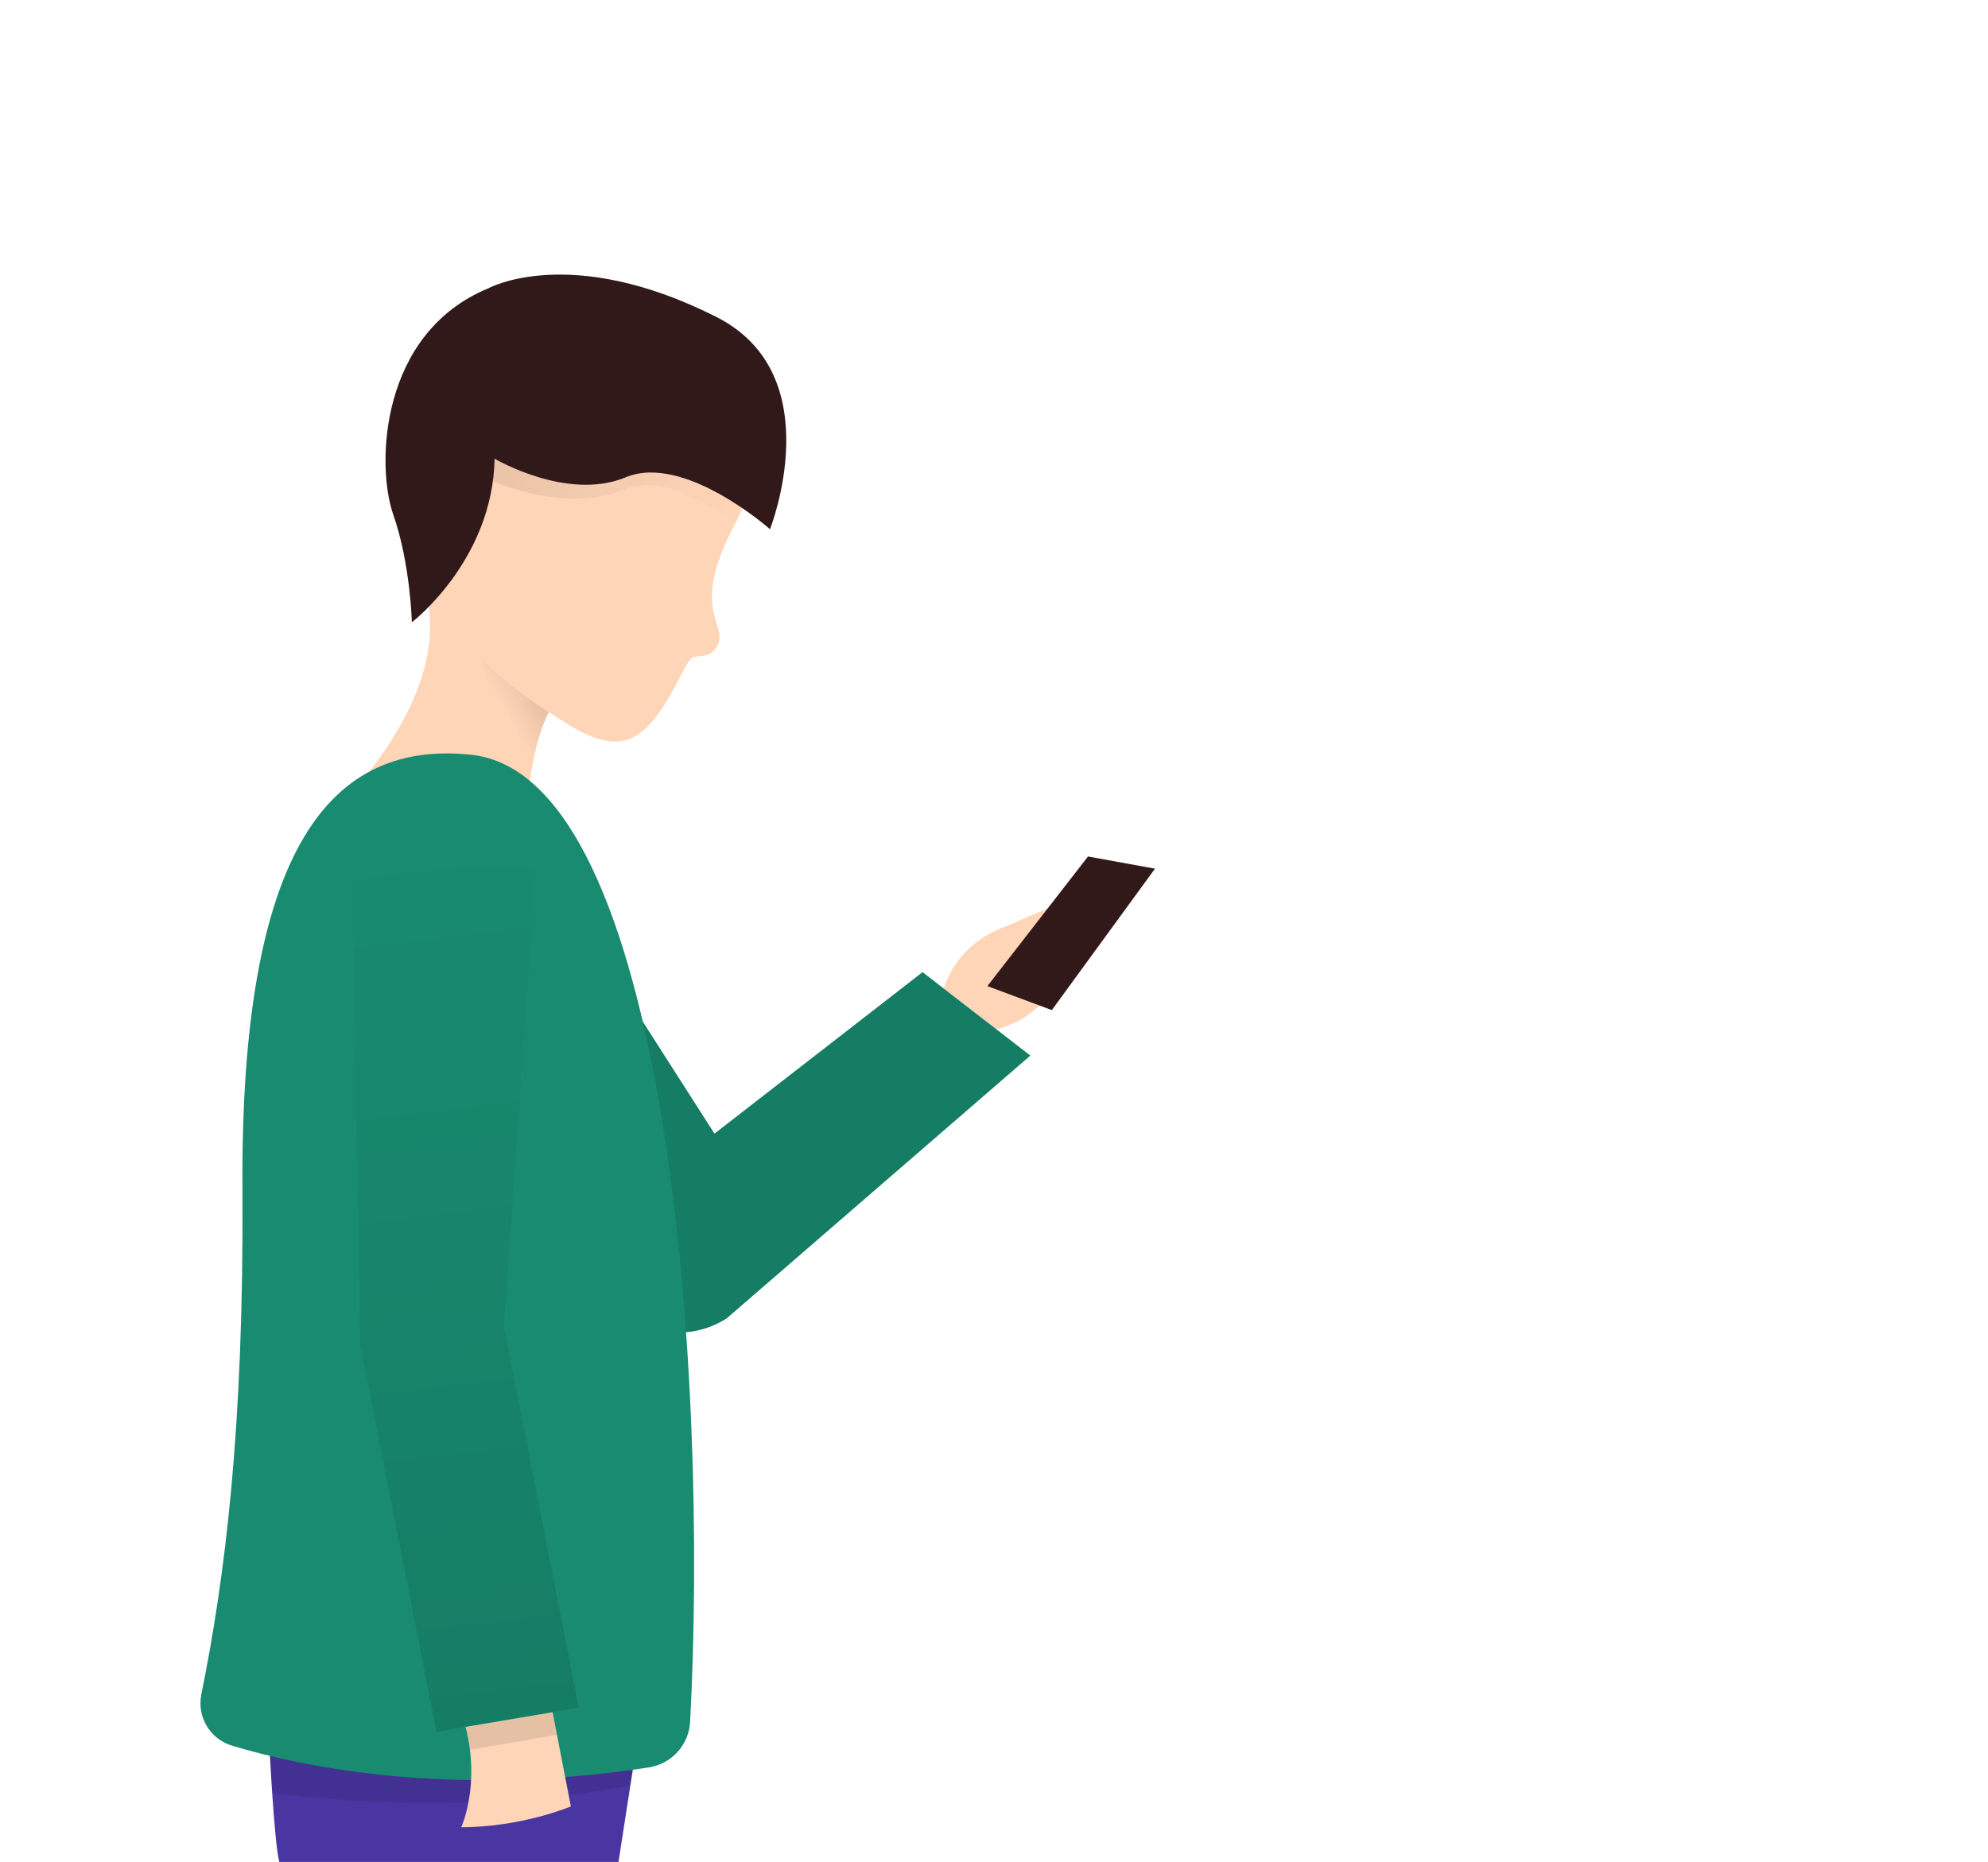 <?xml version="1.0" encoding="utf-8"?>
<!-- Generator: Adobe Illustrator 21.0.2, SVG Export Plug-In . SVG Version: 6.00 Build 0)  -->
<svg version="1.1" id="Ebene_1" xmlns="http://www.w3.org/2000/svg" xmlns:xlink="http://www.w3.org/1999/xlink" x="0px" y="0px"
	 viewBox="0 0 555.1 520" style="enable-background:new 0 0 555.1 520;" xml:space="preserve">
<style type="text/css">
	.st0{fill:#FFD5B7;}
	.st1{fill:#321919;}
	.st2{fill:#188B70;}
	.st3{opacity:0.1;}
	.st4{fill:#4936A3;}
	.st5{opacity:0.1;enable-background:new    ;}
	.st6{opacity:0.1;fill:url(#SVGID_1_);enable-background:new    ;}
	.st7{opacity:0.1;fill:url(#SVGID_2_);enable-background:new    ;}
	.st8{opacity:0.1;fill:url(#SVGID_3_);enable-background:new    ;}
</style>
<g>
	<path class="st0" d="M263.6,276.1c0,0,2.6-11.6,16.3-17c8.6-3.4,17-8.2,20.3-6.3c4.3,2.6,0,14.1,0,14.1s-7.3,17.3-22,20.5"/>
	<polygon class="st1" points="293.7,282.1 275.7,275.4 303.8,239.2 322.5,242.6 	"/>
	<g>
		<path class="st2" d="M168.9,361.2l-76.6-115l51.2-17.1l56,87.5l58.1-45.1l30.1,23.3l-84.8,73.4
			C191.5,375.5,176.3,372.4,168.9,361.2z"/>
	</g>
	<path class="st0" d="M136.6,182l-18.3-20.7c0.9,4.3,1.6,8.1,1.7,11.1c2,30.3-32.6,60-32.6,60L148,218c0,0,3.4-32.6,19.7-27.7l0,0
		l0,0L136.6,182z"/>
	<g class="st3">
		<path d="M168.9,361.2l-76.6-115l51.2-17.1l56,87.5l58.1-45.1l30.1,23.3l-84.8,73.4C191.5,375.5,176.3,372.4,168.9,361.2z"/>
	</g>
	<path class="st0" d="M205.2,146.4c14.3-26.7-15.6-43.7-15.6-43.7c-69.3-32.3-69,25.4-71.8,56.1l11.5,25.1l27.3,17.1l0,0
		c14.2,9.5,20,6.2,24.6,1.5c5.9-6.2,9.7-16.5,11.5-18.3c1.6-1.9,5.3,0.5,7.7-4C203.3,174.2,192.4,170.3,205.2,146.4z"/>
	<path class="st4" d="M75.1,485.1c0,0,1.4,29.6,2.9,34.9h94.7l4-25.8l-5.6-39.9"/>
	<path class="st5" d="M75.1,485.1c0,0,0.4,7.5,0.9,15.7c49.5,6.1,86.1,0.6,100-2.2l0.7-4.3l-3.9-27.7l-32.6-2.3L75.1,485.1z"/>
	<path class="st2" d="M64.7,487.5c-6.1-1.9-9.7-8-8.5-14.2c6.6-32.6,11.9-74,11.5-140.9c-0.7-96.3,25-125.8,64-121.6
		c55.1,6.1,66.1,174.6,61,270c-0.3,6.4-5.1,11.8-11.5,12.8C124.8,502.3,83.2,493.1,64.7,487.5z"/>
	
		<linearGradient id="SVGID_1_" gradientUnits="userSpaceOnUse" x1="127.503" y1="-73.258" x2="214.329" y2="-73.258" gradientTransform="matrix(0.956 0.293 -0.293 0.956 -20.412 153.383)">
		<stop  offset="0" style="stop-color:#000000"/>
		<stop  offset="1" style="stop-color:#000000;stop-opacity:0"/>
	</linearGradient>
	<path class="st6" d="M205.3,146.1c1.7-3.2,2.8-6.3,3.3-9.2c-0.1-5.8-1.8-11.6-2.6-15.4l-46.4-18.4l-27.3-0.6
		c-7.3,8-10.5,20.2-12.2,32.3l2.6,14.6c0,0,11.1-9.9,13.2-15.8c0,0,21,10.4,38.8,3C183.6,132.7,197.2,139.6,205.3,146.1z"/>
	<path class="st1" d="M200,88.5c-40.8-20.6-63.6-8-63.6-8C106,93,105,130,109.8,143.7s5.2,30.1,5.2,30.1s22.6-17.3,23.1-45.7
		c0,0,20.3,12,36.6,5.2s40.3,14.5,40.3,14.5S232.1,104.7,200,88.5z"/>
	
		<linearGradient id="SVGID_2_" gradientUnits="userSpaceOnUse" x1="139.825" y1="-123.266" x2="149.794" y2="-129.021" gradientTransform="matrix(1 0 0 1 0 322)">
		<stop  offset="8.737864e-02" style="stop-color:#000000;stop-opacity:0"/>
		<stop  offset="1" style="stop-color:#000000"/>
	</linearGradient>
	<path class="st7" d="M153.2,198.9c0,0-13.2-8.3-18.3-14.8c0,0,0.3,12.8,14.3,26.7C150,207.2,151.3,202.8,153.2,198.9L153.2,198.9z"
		/>
	
		<linearGradient id="SVGID_3_" gradientUnits="userSpaceOnUse" x1="137.651" y1="114.495" x2="137.651" y2="-129.477" gradientTransform="matrix(0.993 -0.117 0.117 0.993 -4.714 383.384)">
		<stop  offset="0" style="stop-color:#000000"/>
		<stop  offset="1" style="stop-color:#000000;stop-opacity:3.914833e-04"/>
		<stop  offset="1" style="stop-color:#000000;stop-opacity:0"/>
	</linearGradient>
	<polyline class="st8" points="98.4,240.8 100.6,375.6 121.9,483.7 161.6,476.9 140.7,370.4 149.6,242.4 	"/>
	<path class="st0" d="M154.3,478.2l5.1,26.3c0,0-13.7,5.8-30.6,5.8c0,0,5.4-11.7,1.2-28"/>
	<path class="st5" d="M154.3,478.2l-24.3,4.2c0.6,2.2,1,4.3,1.2,6.3l24.3-4.2L154.3,478.2z"/>
</g>
</svg>
